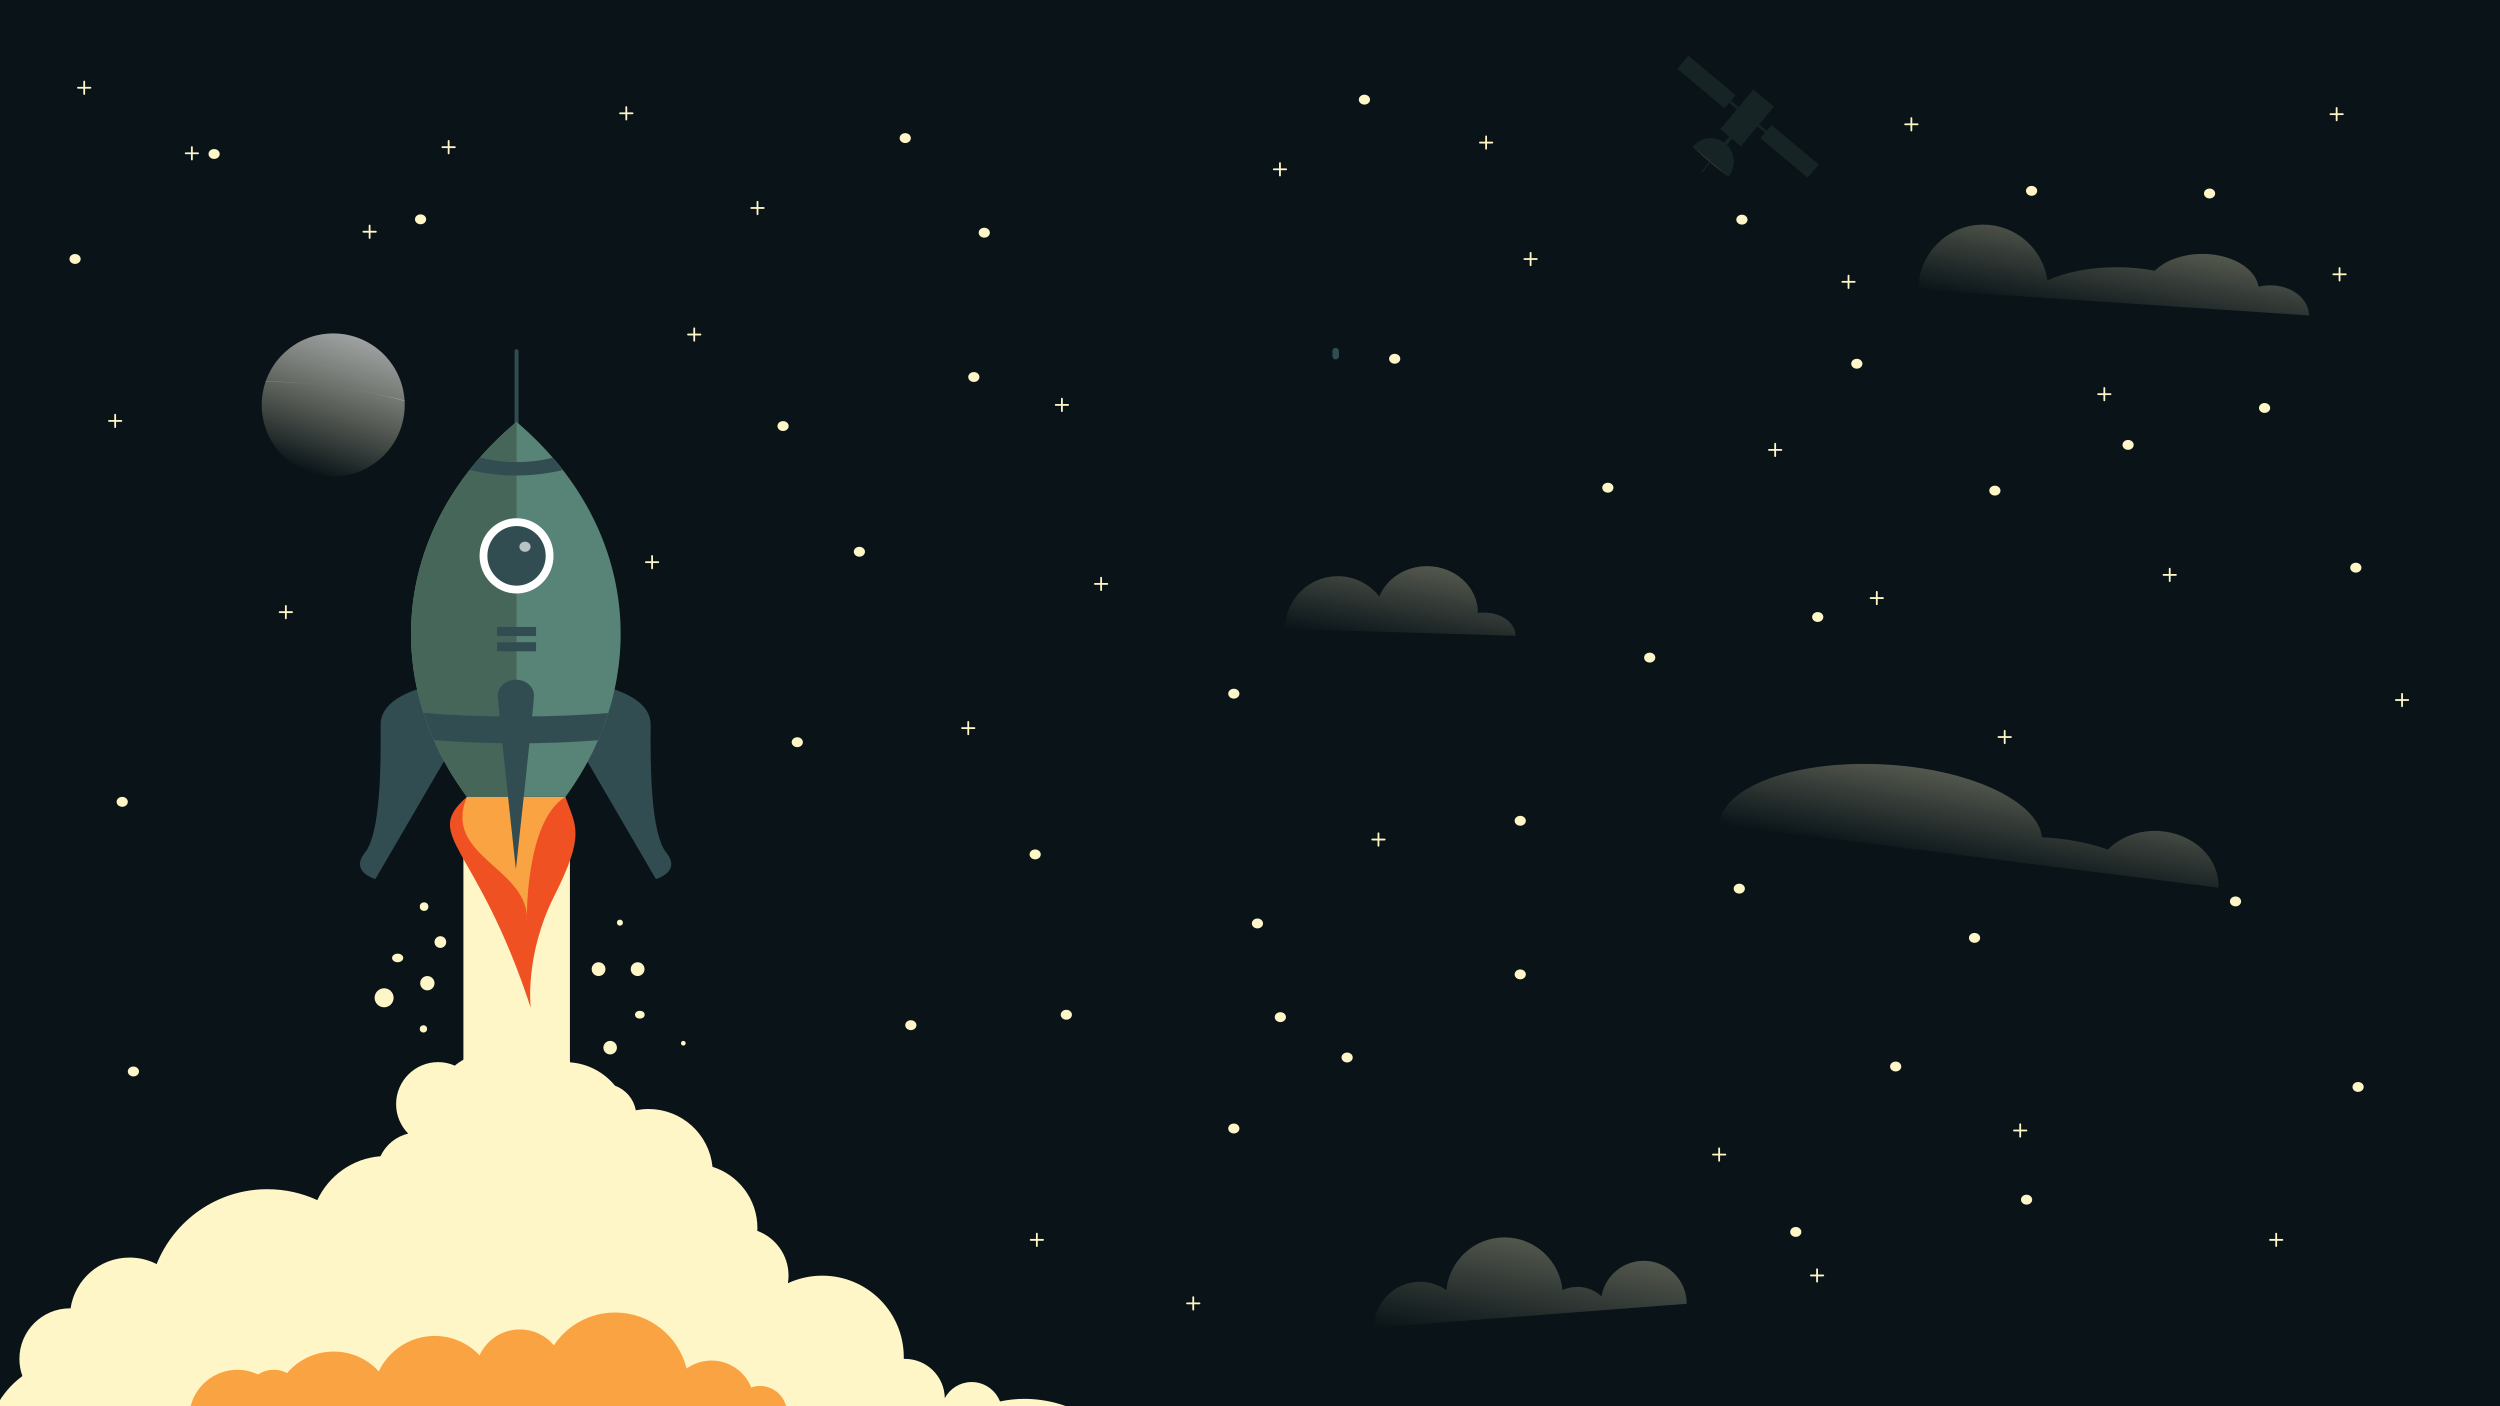 <?xml version="1.0" encoding="utf-8"?>
<!-- Generator: Adobe Illustrator 19.0.0, SVG Export Plug-In . SVG Version: 6.00 Build 0)  -->
<svg version="1.1" id="Content" xmlns="http://www.w3.org/2000/svg" xmlns:xlink="http://www.w3.org/1999/xlink" x="0px" y="0px"
	 viewBox="0 0 1920 1080" style="enable-background:new 0 0 1920 1080;" xml:space="preserve">
<style type="text/css">
	.st0{fill:#FFF6C7;}
	.st1{fill:#091318;}
	.st2{fill:none;stroke:#324D51;stroke-width:5;stroke-linecap:round;stroke-miterlimit:10;}
	.st3{fill:#324D51;}
	.st4{fill:#F05123;}
	.st5{fill:#FAA343;}
	.st6{fill:none;stroke:#324D51;stroke-width:3;stroke-linecap:round;stroke-miterlimit:10;}
	.st7{fill:#578476;}
	.st8{fill:#47665A;}
	.st9{fill:#FFFFFF;}
	.st10{fill:none;stroke:#324D51;stroke-width:7;stroke-miterlimit:10;}
	.st11{opacity:0.66;fill:#FFFFFF;}
	.st12{fill:url(#XMLID_2_);}
	.st13{fill:url(#XMLID_4_);}
	.st14{fill:url(#XMLID_5_);}
	.st15{fill:url(#XMLID_6_);}
	.st16{fill:url(#XMLID_7_);}
	.st17{fill:url(#XMLID_8_);}
	.st18{fill:url(#XMLID_51_);}
	.st19{opacity:0.41;fill:url(#XMLID_52_);}
	.st20{opacity:0.41;fill:url(#XMLID_59_);}
	.st21{filter:url(#Adobe_OpacityMaskFilter);}
	.st22{fill:#020202;}
	.st23{opacity:0.41;mask:url(#XMLID_60_);}
	.st24{fill:#FFF6C8;}
	.st25{opacity:0.21;}
	.st26{fill:#FDFDFE;}
	.st27{fill:url(#XMLID_164_);}
	.st28{fill:url(#XMLID_165_);}

	.elementToFadeInAndOut {
		opacity: 1;
		animation: fade 10s infinite;
	}


	@keyframes fade {
	  0%,100% { opacity: 0.2 }
	  50% { opacity: 1 }
	}
</style>
<symbol  id="sparkle" viewBox="-5.4 -5.4 10.8 10.8" class="img-float-1">
	<path id="XMLID_50_" class="st0 elementToFadeInAndOut" d="M4.8,0.7H0.7v4.1c0,0.4-0.3,0.7-0.7,0.7c-0.4,0-0.7-0.3-0.7-0.7V0.7h-4.1
		c-0.4,0-0.7-0.3-0.7-0.7s0.3-0.7,0.7-0.7h4.1v-4.1c0-0.4,0.3-0.7,0.7-0.7c0.4,0,0.7,0.3,0.7,0.7v4.1h4.1c0.4,0,0.7,0.3,0.7,0.7
		S5.1,0.7,4.8,0.7z"/>
</symbol>
<symbol  id="stars" viewBox="-4.3 -3.8 8.6 7.6">
	<path id="XMLID_49_" class="st0 elementToFadeInAndOut" d="M4.3,0c0-2.1-1.9-3.8-4.3-3.8S-4.3-2.1-4.3,0S-2.4,3.8,0,3.8S4.3,2.1,4.3,0z"/>
</symbol>
<rect id="XMLID_38_" class="st1" width="1920" height="1080"/>
<line id="XMLID_19_" class="st2" x1="1025.8" y1="273.5" x2="1025.8" y2="269.7"/>
<g id="XMLID_33_">
	<g id="XMLID_30_">
		<path id="XMLID_16_" class="st3" d="M432.3,522c0,0,67.7,3.6,67.4,34.7c-0.3,31.1,0,83.2,12,98.1c12,14.9-8,20.3-8,20.3l-55-94.4
			l-31.5-19C417.2,561.7,421.3,519.9,432.3,522z"/>
		<path id="XMLID_18_" class="st3" d="M359.7,522c0,0-67.7,3.6-67.4,34.7c0.3,31.1,0,83.2-12,98.1s8,20.3,8,20.3l55-94.4l31.5-19
			C374.8,561.7,370.7,519.9,359.7,522z"/>
		<rect id="XMLID_22_" x="355.9" y="623" class="st0" width="81.8" height="238"/>
		<path id="XMLID_21_" class="st4" d="M358.6,612c-35.2,30.8,7.5,34.9,49,162c0,0-4.9-40.2,18-85.7c24-47.7,16.8-53.4,8.6-76.3"/>
		<path id="XMLID_23_" class="st5" d="M358.6,612c-19.4,46.3,49,54.6,46,96c0,0-1.7-77,29.6-96H358.6z"/>
		<line id="XMLID_17_" class="st6" x1="396.7" y1="327.2" x2="396.7" y2="269.7"/>
		<path id="XMLID_10_" class="st7" d="M434.3,612c66.1-90.6,55.8-208.7-37.6-288c-94.6,79.3-105.1,197.4-38.1,288H434.3z"/>
		<path id="XMLID_12_" class="st8" d="M396.7,324C396.7,324,396.7,324,396.7,324c-94.7,79.3-105.1,197.4-38.1,288h38.1V324z"/>
		<path id="XMLID_11_" class="st3" d="M432.3,361c-2.5-3.2-5.1-6.4-7.8-9.5c-8.3,2.2-17.8,3.4-27.8,3.4c-10.1,0-19.7-1.3-28.1-3.5
			c-2.7,3.1-5.4,6.3-7.9,9.5c10.8,2.7,23.1,4.3,36,4.3C409.5,365.1,421.5,363.6,432.3,361z"/>
		<path id="XMLID_13_" class="st3" d="M459.4,568.5c3-6.9,5.6-13.9,7.8-20.9c-20.8,1.7-44.8,2.7-70.5,2.7c-26.1,0-50.5-1-71.5-2.8
			c2.3,7,4.9,14,7.9,20.9c19.5,1.6,41,2.5,63.5,2.5C418.9,570.9,440.1,570,459.4,568.5z"/>
		<g id="XMLID_3_">
			<path id="XMLID_171_" class="st3" d="M396.7,452.7c-14,0-25.4-11.6-25.4-25.9s11.4-25.9,25.4-25.9s25.4,11.6,25.4,25.9
				S410.7,452.7,396.7,452.7z"/>
			<path id="XMLID_168_" class="st9" d="M396.7,404c12.4,0,22.4,10.3,22.4,22.9s-10.1,22.9-22.4,22.9c-12.4,0-22.4-10.3-22.4-22.9
				S384.4,404,396.7,404 M396.7,398c-15.7,0-28.4,12.9-28.4,28.9c0,15.9,12.7,28.9,28.4,28.9c15.7,0,28.4-12.9,28.4-28.9
				C425.2,410.9,412.4,398,396.7,398L396.7,398z"/>
		</g>
		<line id="XMLID_9_" class="st10" x1="381.7" y1="485" x2="411.7" y2="485"/>
		<line id="XMLID_15_" class="st10" x1="381.8" y1="496.7" x2="411.7" y2="496.7"/>
		<g id="XMLID_14_">
			<path id="XMLID_167_" class="st3" d="M410.1,534.2c0,6.7-13.9,133.5-13.9,133.5s-13.9-126.8-13.9-133.5s6.2-12.2,13.9-12.2
				C403.9,522,410.1,527.4,410.1,534.2z"/>
		</g>
		<ellipse id="XMLID_20_" class="st11" cx="403.2" cy="419.9" rx="4.3" ry="3.9"/>
		<path id="XMLID_37_" class="st0" d="M818.9,1080H-2.8c4.9-9.2,11.7-17.1,20-23.2c-1.5-4.1-2.3-8.6-2.3-13.2
			c0-21.4,17.4-38.8,38.8-38.8c0.2,0,0.3,0,0.5,0c3.3-22.1,22.3-39,45.3-39c7.5,0,14.5,1.8,20.8,5c13.5-33.7,46.5-57.5,85-57.5
			c13.7,0,26.7,3,38.4,8.4c8.7-18.7,27-32.1,48.5-33.7c4-8.6,11.8-15.2,21.3-17.4c-5.7-5.8-9.3-13.8-9.3-22.6
			c0-17.8,14.4-32.3,32.3-32.3c4.6,0,8.9,1,12.8,2.7c2.3-2,4.8-3.6,7.5-5c2.4-10.5,11.7-18.3,22.9-18.3c1.6,0,3.1,0.2,4.7,0.5
			c3-5.6,9-9.5,15.8-9.5c9.1,0,16.6,6.8,17.7,15.5c8.6,1.7,15.9,7,20.1,14.3c13.8,1,26,7.8,34.3,17.9c8.2,3,14.4,10.1,16,18.9
			c3.1-0.6,6.4-1,9.7-1c25.6,0,46.7,19.4,49.2,44.4c20,6.3,34.5,25,34.5,47c0,0.8,0,1.5-0.1,2.2c14,5.1,24,18.6,24,34.4
			c0,2-0.2,3.9-0.5,5.8c8-3.7,17-5.8,26.4-5.8c34.6,0,62.6,28,62.6,62.6c0,0.4,0,0.9,0,1.3c0.3,0,0.5,0,0.8,0
			c16.8,0,30.4,13.4,30.7,30.1c4-7.3,11.7-12.3,20.6-12.3c9.9,0,18.4,6.2,21.8,14.9c6.2-1.3,12.5-2,19.1-2
			C798.3,1074.4,809,1076.4,818.9,1080z"/>
		<path id="XMLID_34_" class="st5" d="M603.7,1080H146.4c4-16.1,18.6-28,35.9-28c5.7,0,11.1,1.3,15.9,3.6c3.5-2.3,7.6-3.6,12.1-3.6
			c3.7,0,7.2,0.9,10.2,2.5c8.6-10.1,21.4-16.5,35.8-16.5c13.7,0,26,5.8,34.6,15.2c7.6-16,24-27.2,42.9-27.2
			c13.6,0,25.9,5.7,34.5,14.9c5.4-11.8,17.2-19.9,31-19.9c10.5,0,19.8,4.7,26.1,12.2c10.1-15.2,27.4-25.2,47-25.2
			c26.6,0,48.8,18.3,54.9,43c5.4-3.8,12-6.1,19.1-6.1c13.9,0,25.8,8.6,30.6,20.7c2.1-0.8,4.4-1.2,6.8-1.2
			C593.4,1064.5,601.5,1071.1,603.7,1080z"/>
	</g>
	<ellipse id="XMLID_24_" class="st0" cx="305.4" cy="735.7" rx="4.3" ry="3.3"/>
	<circle id="XMLID_25_" class="st0" cx="295" cy="766.3" r="7.3"/>
	<circle id="XMLID_26_" class="st0" cx="325.2" cy="790.2" r="2.8"/>
	<circle id="XMLID_27_" class="st0" cx="328.2" cy="755.1" r="5.5"/>
	<circle id="XMLID_28_" class="st0" cx="325.7" cy="696.3" r="3.3"/>
	<circle id="XMLID_29_" class="st0" cx="338.2" cy="723.5" r="4.5"/>
	<ellipse id="XMLID_31_" class="st0" cx="491.4" cy="779.3" rx="3.7" ry="3"/>
	<circle id="XMLID_32_" class="st0" cx="489.7" cy="744.3" r="5.3"/>
	<ellipse id="XMLID_36_" class="st0" cx="525.7" cy="766.3" rx="2.7" ry="0"/>
	<circle id="XMLID_39_" class="st0" cx="524.8" cy="801.2" r="1.8"/>
	<circle id="XMLID_45_" class="st0" cx="459.7" cy="744.3" r="5.3"/>
	<circle id="XMLID_46_" class="st0" cx="476.1" cy="708.6" r="2.3"/>
	<circle id="XMLID_47_" class="st0" cx="468.6" cy="804.6" r="5.2"/>
</g>
<use xlink:href="#stars"  width="8.6" height="7.6" id="XMLID_99_" x="-4.3" y="-3.8" transform="matrix(1 0 0 -1 164.439 118.258)" style="overflow:visible;"/>
<use xlink:href="#stars"  width="8.6" height="7.6" id="XMLID_98_" x="-4.3" y="-3.8" transform="matrix(1 0 0 -1 322.993 168.433)" style="overflow:visible;"/>
<use xlink:href="#stars"  width="8.6" height="7.6" id="XMLID_97_" x="-4.3" y="-3.8" transform="matrix(1 0 0 -1 93.865 615.815)" style="overflow:visible;"/>
<use xlink:href="#stars"  width="8.6" height="7.6" id="XMLID_96_" x="-4.3" y="-3.8" transform="matrix(1 0 0 -1 1266.985 505.032)" style="overflow:visible;"/>
<use xlink:href="#stars"  width="8.6" height="7.6" id="XMLID_95_" x="-4.3" y="-3.8" transform="matrix(1 0 0 -1 1379.159 946.122)" style="overflow:visible;"/>
<use xlink:href="#stars"  width="8.6" height="7.6" id="XMLID_94_" x="-4.3" y="-3.8" transform="matrix(1 0 0 -1 947.576 866.683)" style="overflow:visible;"/>
<use xlink:href="#stars"  width="8.6" height="7.6" id="XMLID_93_" x="-4.3" y="-3.8" transform="matrix(1 0 0 -1 947.576 532.746)" style="overflow:visible;"/>
<use xlink:href="#stars"  width="8.6" height="7.6" id="XMLID_92_" x="-4.3" y="-3.8" transform="matrix(1 0 0 -1 755.917 178.714)" style="overflow:visible;"/>
<use xlink:href="#stars"  width="8.6" height="7.6" id="XMLID_91_" x="-4.3" y="-3.8" transform="matrix(1 0 0 -1 1047.871 76.527)" style="overflow:visible;"/>
<use xlink:href="#stars"  width="8.6" height="7.6" id="XMLID_90_" x="-4.3" y="-3.8" transform="matrix(1 0 0 -1 1426.041 279.348)" style="overflow:visible;"/>
<use xlink:href="#stars"  width="8.6" height="7.6" id="XMLID_89_" x="-4.3" y="-3.8" transform="matrix(1 0 0 -1 1167.547 630.355)" style="overflow:visible;"/>
<use xlink:href="#stars"  width="8.6" height="7.6" id="XMLID_88_" x="-4.3" y="-3.8" transform="matrix(1 0 0 -1 1455.874 819.085)" style="overflow:visible;"/>
<use xlink:href="#stars"  width="8.6" height="7.6" id="XMLID_87_" x="-4.3" y="-3.8" transform="matrix(1 0 0 -1 1556.414 921.343)" style="overflow:visible;"/>
<use xlink:href="#stars"  width="8.6" height="7.6" id="XMLID_86_" x="-4.3" y="-3.8" transform="matrix(1 0 0 -1 1716.883 692.275)" style="overflow:visible;"/>
<use xlink:href="#stars"  width="8.6" height="7.6" id="XMLID_85_" x="-4.3" y="-3.8" transform="matrix(1 0 0 -1 1739.203 313.317)" style="overflow:visible;"/>
<use xlink:href="#stars"  width="8.6" height="7.6" id="XMLID_84_" x="-4.3" y="-3.8" transform="matrix(1 0 0 -1 1809.279 435.978)" style="overflow:visible;"/>
<use xlink:href="#stars"  width="8.6" height="7.6" id="XMLID_83_" x="-4.3" y="-3.8" transform="matrix(1 0 0 -1 1811.019 834.777)" style="overflow:visible;"/>
<use xlink:href="#stars"  width="8.6" height="7.6" id="XMLID_82_" x="-4.3" y="-3.8" transform="matrix(1 0 0 -1 1634.376 341.678)" style="overflow:visible;"/>
<use xlink:href="#stars"  width="8.6" height="7.6" id="XMLID_81_" x="-4.3" y="-3.8" transform="matrix(1 0 0 -1 1560.256 146.572)" style="overflow:visible;"/>
<use xlink:href="#stars"  width="8.6" height="7.6" id="XMLID_80_" x="-4.3" y="-3.8" transform="matrix(1 0 0 -1 1696.953 148.613)" style="overflow:visible;"/>
<use xlink:href="#stars"  width="8.6" height="7.6" id="XMLID_79_" x="-4.3" y="-3.8" transform="matrix(1 0 0 -1 1337.789 168.692)" style="overflow:visible;"/>
<use xlink:href="#stars"  width="8.6" height="7.6" id="XMLID_78_" x="-4.3" y="-3.8" transform="matrix(1 0 0 -1 1396.013 473.863)" style="overflow:visible;"/>
<use xlink:href="#stars"  width="8.6" height="7.6" id="XMLID_77_" x="-4.3" y="-3.8" transform="matrix(1 0 0 -1 1516.451 720.296)" style="overflow:visible;"/>
<use xlink:href="#stars"  width="8.6" height="7.6" id="XMLID_76_" x="-4.3" y="-3.8" transform="matrix(1 0 0 -1 1071.111 275.533)" style="overflow:visible;"/>
<use xlink:href="#stars"  width="8.6" height="7.6" id="XMLID_75_" x="-4.3" y="-3.8" transform="matrix(1 0 0 -1 695.23 106.061)" style="overflow:visible;"/>
<use xlink:href="#stars"  width="8.6" height="7.6" id="XMLID_74_" x="-4.3" y="-3.8" transform="matrix(1 0 0 -1 660 423.75)" style="overflow:visible;"/>
<use xlink:href="#stars"  width="8.6" height="7.6" id="XMLID_73_" x="-4.3" y="-3.8" transform="matrix(1 0 0 -1 612.311 570.016)" style="overflow:visible;"/>
<use xlink:href="#stars"  width="8.6" height="7.6" id="XMLID_72_" x="-4.3" y="-3.8" transform="matrix(1 0 0 -1 1034.589 812.16)" style="overflow:visible;"/>
<use xlink:href="#stars"  width="8.6" height="7.6" id="XMLID_71_" x="-4.3" y="-3.8" transform="matrix(1 0 0 -1 1234.835 374.554)" style="overflow:visible;"/>
<use xlink:href="#stars"  width="8.6" height="7.6" id="XMLID_70_" x="-4.3" y="-3.8" transform="matrix(1 0 0 -1 57.648 198.889)" style="overflow:visible;"/>
<use xlink:href="#stars"  width="8.6" height="7.6" id="XMLID_69_" x="-4.3" y="-3.8" transform="matrix(1 0 0 -1 747.909 289.548)" style="overflow:visible;"/>
<use xlink:href="#stars"  width="8.6" height="7.6" id="XMLID_68_" x="-4.3" y="-3.8" transform="matrix(1 0 0 -1 102.449 822.9)" style="overflow:visible;"/>
<use xlink:href="#stars"  width="8.6" height="7.6" id="XMLID_67_" x="-4.3" y="-3.8" transform="matrix(1 0 0 -1 983.308 781.149)" style="overflow:visible;"/>
<use xlink:href="#stars"  width="8.6" height="7.6" id="XMLID_66_" x="-4.3" y="-3.8" transform="matrix(1 0 0 -1 699.522 787.333)" style="overflow:visible;"/>
<use xlink:href="#stars"  width="8.6" height="7.6" id="XMLID_65_" x="-4.3" y="-3.8" transform="matrix(1 0 0 -1 1532.068 376.792)" style="overflow:visible;"/>
<use xlink:href="#stars"  width="8.6" height="7.6" id="XMLID_64_" x="-4.3" y="-3.8" transform="matrix(1 0 0 -1 965.717 709.214)" style="overflow:visible;"/>
<use xlink:href="#stars"  width="8.6" height="7.6" id="XMLID_63_" x="-4.3" y="-3.8" transform="matrix(1 0 0 -1 1167.547 748.325)" style="overflow:visible;"/>
<use xlink:href="#stars"  width="8.6" height="7.6" id="XMLID_62_" x="-4.3" y="-3.8" transform="matrix(1 0 0 -1 601.394 327.215)" style="overflow:visible;"/>
<use xlink:href="#stars"  width="8.6" height="7.6" id="XMLID_58_" x="-4.3" y="-3.8" transform="matrix(1 0 0 -1 795 656.185)" style="overflow:visible;"/>
<use xlink:href="#stars"  width="8.6" height="7.6" id="XMLID_55_" x="-4.3" y="-3.8" transform="matrix(1 0 0 -1 1335.767 682.481)" style="overflow:visible;"/>
<use xlink:href="#sparkle"  width="10.8" height="10.8" id="XMLID_133_" x="-5.4" y="-5.4" transform="matrix(1 0 0 -1 283.859 177.977)" style="overflow:visible;"/>
<use xlink:href="#sparkle"  width="10.8" height="10.8" id="XMLID_132_" x="-5.4" y="-5.4" transform="matrix(1 0 0 -1 480.996 87.016)" style="overflow:visible;"/>
<use xlink:href="#sparkle"  width="10.8" height="10.8" id="XMLID_131_" x="-5.4" y="-5.4" transform="matrix(1 0 0 -1 983.002 130.03)" style="overflow:visible;"/>
<use xlink:href="#sparkle"  width="10.8" height="10.8" id="XMLID_130_" x="-5.4" y="-5.4" transform="matrix(1 0 0 -1 1419.66 216.463)" style="overflow:visible;"/>
<use xlink:href="#sparkle"  width="10.8" height="10.8" id="XMLID_129_" x="-5.4" y="-5.4" transform="matrix(1 0 0 -1 1616.123 302.703)" style="overflow:visible;"/>
<use xlink:href="#sparkle"  width="10.8" height="10.8" id="XMLID_128_" x="-5.4" y="-5.4" transform="matrix(1 0 0 -1 1796.773 210.672)" style="overflow:visible;"/>
<use xlink:href="#sparkle"  width="10.8" height="10.8" id="XMLID_127_" x="-5.4" y="-5.4" transform="matrix(1 0 0 -1 1794.531 87.664)" style="overflow:visible;"/>
<use xlink:href="#sparkle"  width="10.8" height="10.8" id="XMLID_126_" x="-5.4" y="-5.4" transform="matrix(1 0 0 -1 1467.931 95.465)" style="overflow:visible;"/>
<use xlink:href="#sparkle"  width="10.8" height="10.8" id="XMLID_124_" x="-5.4" y="-5.4" transform="matrix(1 0 0 -1 147.354 117.731)" style="overflow:visible;"/>
<use xlink:href="#sparkle"  width="10.8" height="10.8" id="XMLID_123_" x="-5.4" y="-5.4" transform="matrix(1 0 0 -1 88.448 323.259)" style="overflow:visible;"/>
<use xlink:href="#sparkle"  width="10.8" height="10.8" id="XMLID_122_" x="-5.4" y="-5.4" transform="matrix(1 0 0 -1 64.675 67.403)" style="overflow:visible;"/>
<use xlink:href="#sparkle"  width="10.8" height="10.8" id="XMLID_121_" x="-5.4" y="-5.4" transform="matrix(1 0 0 -1 219.531 470.125)" style="overflow:visible;"/>
<use xlink:href="#sparkle"  width="10.8" height="10.8" id="XMLID_120_" x="-5.4" y="-5.4" transform="matrix(1 0 0 -1 500.811 431.76)" style="overflow:visible;"/>
<use xlink:href="#sparkle"  width="10.8" height="10.8" id="XMLID_119_" x="-5.4" y="-5.4" transform="matrix(1 0 0 -1 533.165 256.92)" style="overflow:visible;"/>
<use xlink:href="#sparkle"  width="10.8" height="10.8" id="XMLID_118_" x="-5.4" y="-5.4" transform="matrix(1 0 0 -1 581.764 159.729)" style="overflow:visible;"/>
<use xlink:href="#sparkle"  width="10.8" height="10.8" id="XMLID_117_" x="-5.4" y="-5.4" transform="matrix(1 0 0 -1 344.547 113.021)" style="overflow:visible;"/>
<use xlink:href="#sparkle"  width="10.8" height="10.8" id="XMLID_116_" x="-5.4" y="-5.4" transform="matrix(1 0 0 -1 1363.33 345.528)" style="overflow:visible;"/>
<use xlink:href="#sparkle"  width="10.8" height="10.8" id="XMLID_115_" x="-5.4" y="-5.4" transform="matrix(1 0 0 -1 1666.343 441.516)" style="overflow:visible;"/>
<use xlink:href="#sparkle"  width="10.8" height="10.8" id="XMLID_114_" x="-5.4" y="-5.4" transform="matrix(1 0 0 -1 1141.334 109.51)" style="overflow:visible;"/>
<use xlink:href="#sparkle"  width="10.8" height="10.8" id="XMLID_113_" x="-5.4" y="-5.4" transform="matrix(1 0 0 -1 1175.498 198.946)" style="overflow:visible;"/>
<use xlink:href="#sparkle"  width="10.8" height="10.8" id="XMLID_112_" x="-5.4" y="-5.4" transform="matrix(1 0 0 -1 1441.38 459.316)" style="overflow:visible;"/>
<use xlink:href="#sparkle"  width="10.8" height="10.8" id="XMLID_111_" x="-5.4" y="-5.4" transform="matrix(1 0 0 -1 1395.515 979.552)" style="overflow:visible;"/>
<use xlink:href="#sparkle"  width="10.8" height="10.8" id="XMLID_110_" x="-5.4" y="-5.4" transform="matrix(1 0 0 -1 916.417 1001)" style="overflow:visible;"/>
<use xlink:href="#sparkle"  width="10.8" height="10.8" id="XMLID_109_" x="-5.4" y="-5.4" transform="matrix(1 0 0 -1 1551.518 868.216)" style="overflow:visible;"/>
<use xlink:href="#sparkle"  width="10.8" height="10.8" id="XMLID_108_" x="-5.4" y="-5.4" transform="matrix(1 0 0 -1 1748.119 952.211)" style="overflow:visible;"/>
<use xlink:href="#sparkle"  width="10.8" height="10.8" id="XMLID_107_" x="-5.4" y="-5.4" transform="matrix(1 0 0 -1 1539.606 566.026)" style="overflow:visible;"/>
<use xlink:href="#sparkle"  width="10.8" height="10.8" id="XMLID_106_" x="-5.4" y="-5.4" transform="matrix(1 0 0 -1 1844.777 537.617)" style="overflow:visible;"/>
<use xlink:href="#sparkle"  width="10.8" height="10.8" id="XMLID_105_" x="-5.4" y="-5.4" transform="matrix(1 0 0 -1 815.551 310.96)" style="overflow:visible;"/>
<use xlink:href="#sparkle"  width="10.8" height="10.8" id="XMLID_104_" x="-5.4" y="-5.4" transform="matrix(1 0 0 -1 743.617 559.172)" style="overflow:visible;"/>
<use xlink:href="#sparkle"  width="10.8" height="10.8" id="XMLID_103_" x="-5.4" y="-5.4" transform="matrix(1 0 0 -1 1320.312 886.711)" style="overflow:visible;"/>
<use xlink:href="#sparkle"  width="10.8" height="10.8" id="XMLID_102_" x="-5.4" y="-5.4" transform="matrix(1 0 0 -1 1058.655 644.758)" style="overflow:visible;"/>
<use xlink:href="#sparkle"  width="10.8" height="10.8" id="XMLID_100_" x="-5.4" y="-5.4" transform="matrix(1 0 0 -1 845.656 448.433)" style="overflow:visible;"/>
<linearGradient id="XMLID_2_" gradientUnits="userSpaceOnUse" x1="1530.077" y1="593.524" x2="1521.568" y2="662.827" gradientTransform="matrix(0.999 5.374856e-002 -5.374856e-002 0.999 26.605 -76.606)">
	<stop  offset="0" style="stop-color:#FFF6C8;stop-opacity:0.3"/>
	<stop  offset="1" style="stop-color:#FFF6C8;stop-opacity:0"/>
</linearGradient>
<path id="XMLID_53_" class="st12" d="M1703.7,681.7c1.2-22.6-19.2-42-45.7-43.5c-15.7-0.8-29.9,4.8-39.2,14.3
	c-13.7-5-31.1-8.5-50.3-9.5c-0.1,0-0.2,0-0.3,0c-2.9-27.7-55.3-52.4-120.9-55.9c-68.4-3.7-125.1,17-126.7,46.2"/>
<linearGradient id="XMLID_4_" gradientUnits="userSpaceOnUse" x1="1185.247" y1="954.066" x2="1169.976" y2="1039.965">
	<stop  offset="0" style="stop-color:#FFF6C8;stop-opacity:0.3"/>
	<stop  offset="1" style="stop-color:#FFF6C8;stop-opacity:0"/>
</linearGradient>
<path id="XMLID_101_" class="st13 " d="M1295.4,1001.3c0-18.2-14.8-33-33-33c-16.3,0-29.8,11.8-32.5,27.3c-4.8-4.5-11.3-7.3-18.5-7.3
	c-4.1,0-7.9,0.9-11.4,2.5c-2.2-22.7-21.3-40.5-44.6-40.5c-23.3,0-42.4,17.8-44.6,40.5c-5.7-4-12.7-6.4-20.2-6.4
	c-19.4,0-35.2,15.7-35.2,35.2"/>
<linearGradient id="XMLID_5_" gradientUnits="userSpaceOnUse" x1="728.044" y1="470.457" x2="728.044" y2="470.457">
	<stop  offset="0" style="stop-color:#FFF6C8;stop-opacity:0.3"/>
	<stop  offset="1" style="stop-color:#FFF6C8;stop-opacity:0"/>
</linearGradient>
<path id="XMLID_56_" class="st14" d="M728,470.5"/>
<linearGradient id="XMLID_6_" gradientUnits="userSpaceOnUse" x1="677.705" y1="474.545" x2="677.705" y2="474.545">
	<stop  offset="0" style="stop-color:#FFF6C8;stop-opacity:0.3"/>
	<stop  offset="1" style="stop-color:#FFF6C8;stop-opacity:0"/>
</linearGradient>
<path id="XMLID_54_" class="st15" d="M677.7,474.5"/>
<linearGradient id="XMLID_7_" gradientUnits="userSpaceOnUse" x1="1084.599" y1="432.064" x2="1072.841" y2="498.199">
	<stop  offset="0" style="stop-color:#FFF6C8;stop-opacity:0.3"/>
	<stop  offset="1" style="stop-color:#FFF6C8;stop-opacity:0"/>
</linearGradient>
<path id="XMLID_135_" class="st16" d="M1164,488.3c0-9.9-10.8-17.8-24.2-17.8c-1.6,0-3.2,0.1-4.8,0.3c0-0.1,0-0.2,0-0.3
	c0-19.7-17.5-35.7-39.1-35.7c-16.8,0-31.1,9.7-36.6,23.3c-7.4-9.5-19-15.6-31.9-15.6c-22.4,0-40.5,18.1-40.5,40.5"/>
<linearGradient id="XMLID_8_" gradientUnits="userSpaceOnUse" x1="270.517" y1="1016.642" x2="270.517" y2="1016.642">
	<stop  offset="0" style="stop-color:#FFF6C8;stop-opacity:0.3"/>
	<stop  offset="1" style="stop-color:#FFF6C8;stop-opacity:0"/>
</linearGradient>
<path id="XMLID_134_" class="st17" d="M270.5,1016.6"/>
<linearGradient id="XMLID_51_" gradientUnits="userSpaceOnUse" x1="1631.634" y1="183.393" x2="1620.064" y2="248.471">
	<stop  offset="0" style="stop-color:#FFF6C8;stop-opacity:0.3"/>
	<stop  offset="1" style="stop-color:#FFF6C8;stop-opacity:0"/>
</linearGradient>
<path id="XMLID_136_" class="st18" d="M1773.3,242.3c0-12.8-13.3-23.2-29.8-23.2c-3.1,0-6.1,0.4-8.9,1
	c-2.4-14.1-20.8-25.1-43.2-25.1c-15.3,0-28.7,5.1-36.5,12.9c-9-1.7-18.8-2.7-29.1-2.7c-20.7,0-39.4,3.8-53.4,10.1
	c-3.4-24.2-24.2-42.8-49.3-42.8c-27.5,0-49.8,22.3-49.8,49.8"/>
<linearGradient id="XMLID_52_" gradientUnits="userSpaceOnUse" x1="265.537" y1="256.882" x2="246.308" y2="365.039" gradientTransform="matrix(0.991 0.138 -0.138 0.991 45.249 -32.273)">
	<stop  offset="0" style="stop-color:#FFFFFF;stop-opacity:0.9"/>
	<stop  offset="8.430076e-002" style="stop-color:#FFFEF7;stop-opacity:0.824"/>
	<stop  offset="0.691" style="stop-color:#FFF8D5;stop-opacity:0.278"/>
	<stop  offset="1" style="stop-color:#FFF6C8;stop-opacity:0"/>
</linearGradient>
<circle id="XMLID_137_" class="st19" cx="255.9" cy="311" r="54.9"/>
<linearGradient id="XMLID_59_" gradientUnits="userSpaceOnUse" x1="265.537" y1="256.882" x2="246.308" y2="365.039" gradientTransform="matrix(0.991 0.138 -0.138 0.991 45.249 -32.273)">
	<stop  offset="0" style="stop-color:#FFFFFF;stop-opacity:0.9"/>
	<stop  offset="8.430076e-002" style="stop-color:#FFFEF7;stop-opacity:0.824"/>
	<stop  offset="0.691" style="stop-color:#FFF8D5;stop-opacity:0.278"/>
	<stop  offset="1" style="stop-color:#FFF6C8;stop-opacity:0"/>
</linearGradient>
<circle id="XMLID_139_" class="st20" cx="255.9" cy="311" r="54.9"/>
<defs>
	<filter id="Adobe_OpacityMaskFilter" filterUnits="userSpaceOnUse" x="169.5" y="292.8" width="172.8" height="36.4">
		<feFlood  style="flood-color:white;flood-opacity:1" result="back"/>
		<feBlend  in="SourceGraphic" in2="back" mode="normal"/>
	</filter>
</defs>
<mask maskUnits="userSpaceOnUse" x="169.5" y="292.8" width="172.8" height="36.4" id="XMLID_60_">
	<g id="XMLID_125_" class="st21">
		<path id="XMLID_152_" class="st22" d="M310.7,314.4c1.9-28.5-18.5-54-47.2-58c-29-4-55.8,15.4-61.4,43.7
			C237.4,310.1,274.4,311.7,310.7,314.4z"/>
	</g>
</mask>
<g id="XMLID_138_" class="st23">
	<path id="XMLID_140_" class="st24" d="M254.9,296.9c0.3,0,0.7,0.1,1,0.1C255.5,297,255.2,296.9,254.9,296.9z"/>
	<path id="XMLID_141_" class="st24" d="M259.8,297.6c0.3,0,0.7,0.1,1,0.1C260.4,297.7,260.1,297.6,259.8,297.6z"/>
	<path id="XMLID_142_" class="st24" d="M261.5,297.8c35.5,5.2,63.1,12.9,62.5,17.6c-0.7,4.8-31.4,4.5-68.6-0.6s-66.8-13.3-66.2-18.1
		c0.6-4.7,29.4-4.6,64.9,0.1c-46-6.1-83.5-5.2-84.5,2.2c-1,7.5,36.8,19,84.5,25.7s87.2,5.9,88.3-1.7
		C343.3,315.6,307.5,304.5,261.5,297.8z"/>
	<path id="XMLID_143_" class="st24" d="M260.8,297.7c0.3,0,0.5,0.1,0.8,0.1C261.3,297.8,261,297.8,260.8,297.7z"/>
	<path id="XMLID_144_" class="st24" d="M254.1,296.8c0.3,0,0.5,0.1,0.8,0.1C254.6,296.9,254.4,296.8,254.1,296.8z"/>
	<path id="XMLID_145_" class="st24" d="M257.8,297.3c0.7,0.1,1.3,0.2,2,0.3C259.1,297.5,258.5,297.4,257.8,297.3z"/>
	<path id="XMLID_146_" class="st24" d="M255.9,297c0.7,0.1,1.3,0.2,2,0.3C257.2,297.2,256.5,297.1,255.9,297z"/>
</g>
<g id="Satelite" class="st25">
	<g id="XMLID_148_">
		<path id="XMLID_163_" class="st8" d="M1299.9,112.6c6.4-7.6,17.7-8.6,25.3-2.3c7.6,6.4,8.6,17.7,2.3,25.3L1299.9,112.6z"/>
	</g>
	<g id="XMLID_147_">
		<path id="XMLID_162_" class="st26" d="M1327.5,135.6c-14.7-10.4-27.6-23-27.6-23L1327.5,135.6z"/>
	</g>
	<g id="XMLID_149_">
		<path id="XMLID_159_" class="st8" d="M1306.6,131.9l12.5-15c0.2-0.2,0.5-0.2,0.7-0.1s0.2,0.5,0.1,0.7l-12.5,15
			c-0.2,0.2-0.5,0.2-0.7,0.1S1306.4,132.1,1306.6,131.9z"/>
	</g>
	<g id="XMLID_151_">
		<path id="XMLID_158_" class="st8" d="M1318.4,116.3l12.5-15c0.5-0.6,1.4-0.7,2-0.2c0.6,0.5,0.7,1.4,0.2,2l-12.5,15
			c-0.5,0.6-1.4,0.7-2,0.2S1317.9,116.9,1318.4,116.3z"/>
	</g>
	<g id="XMLID_150_">

			<rect id="XMLID_161_" x="1322.3" y="79.9" transform="matrix(0.641 -0.767 0.767 0.641 412.334 1062.162)" class="st8" width="39.6" height="20.5"/>
	</g>
	<g id="XMLID_154_">

			<rect id="XMLID_157_" x="1341.1" y="56.4" transform="matrix(-0.641 0.767 -0.767 -0.641 2271.939 -881.972)" class="st8" width="2.1" height="67.3"/>
	</g>
	<g id="XMLID_153_">

			<rect id="XMLID_160_" x="1367.3" y="93" transform="matrix(-0.641 0.767 -0.767 -0.641 2344.546 -862.748)" class="st8" width="13.2" height="47.3"/>
	</g>
	<g id="XMLID_156_">

			<rect id="XMLID_155_" x="1303.6" y="39.8" transform="matrix(-0.641 0.767 -0.767 -0.641 2199.079 -901.264)" class="st8" width="13.2" height="47.3"/>
	</g>
</g>
<use xlink:href="#stars"  width="8.6" height="7.6" id="XMLID_43_" x="-4.3" y="-3.8" transform="matrix(1 0 0 -1 818.937 779.333)" style="overflow:visible;"/>
<use xlink:href="#sparkle"  width="10.8" height="10.8" id="XMLID_42_" x="-5.4" y="-5.4" transform="matrix(1 0 0 -1 796.302 952.211)" style="overflow:visible;"/>
<linearGradient id="XMLID_164_" gradientUnits="userSpaceOnUse" x1="846.641" y1="911.236" x2="846.641" y2="911.236">
	<stop  offset="0" style="stop-color:#FFF6C8;stop-opacity:0.3"/>
	<stop  offset="1" style="stop-color:#FFF6C8;stop-opacity:0"/>
</linearGradient>
<path id="XMLID_41_" class="st27" d="M846.6,911.2"/>
<linearGradient id="XMLID_165_" gradientUnits="userSpaceOnUse" x1="796.302" y1="915.324" x2="796.302" y2="915.324">
	<stop  offset="0" style="stop-color:#FFF6C8;stop-opacity:0.3"/>
	<stop  offset="1" style="stop-color:#FFF6C8;stop-opacity:0"/>
</linearGradient>
<path id="XMLID_40_" class="st28" d="M796.3,915.3"/>
</svg>
